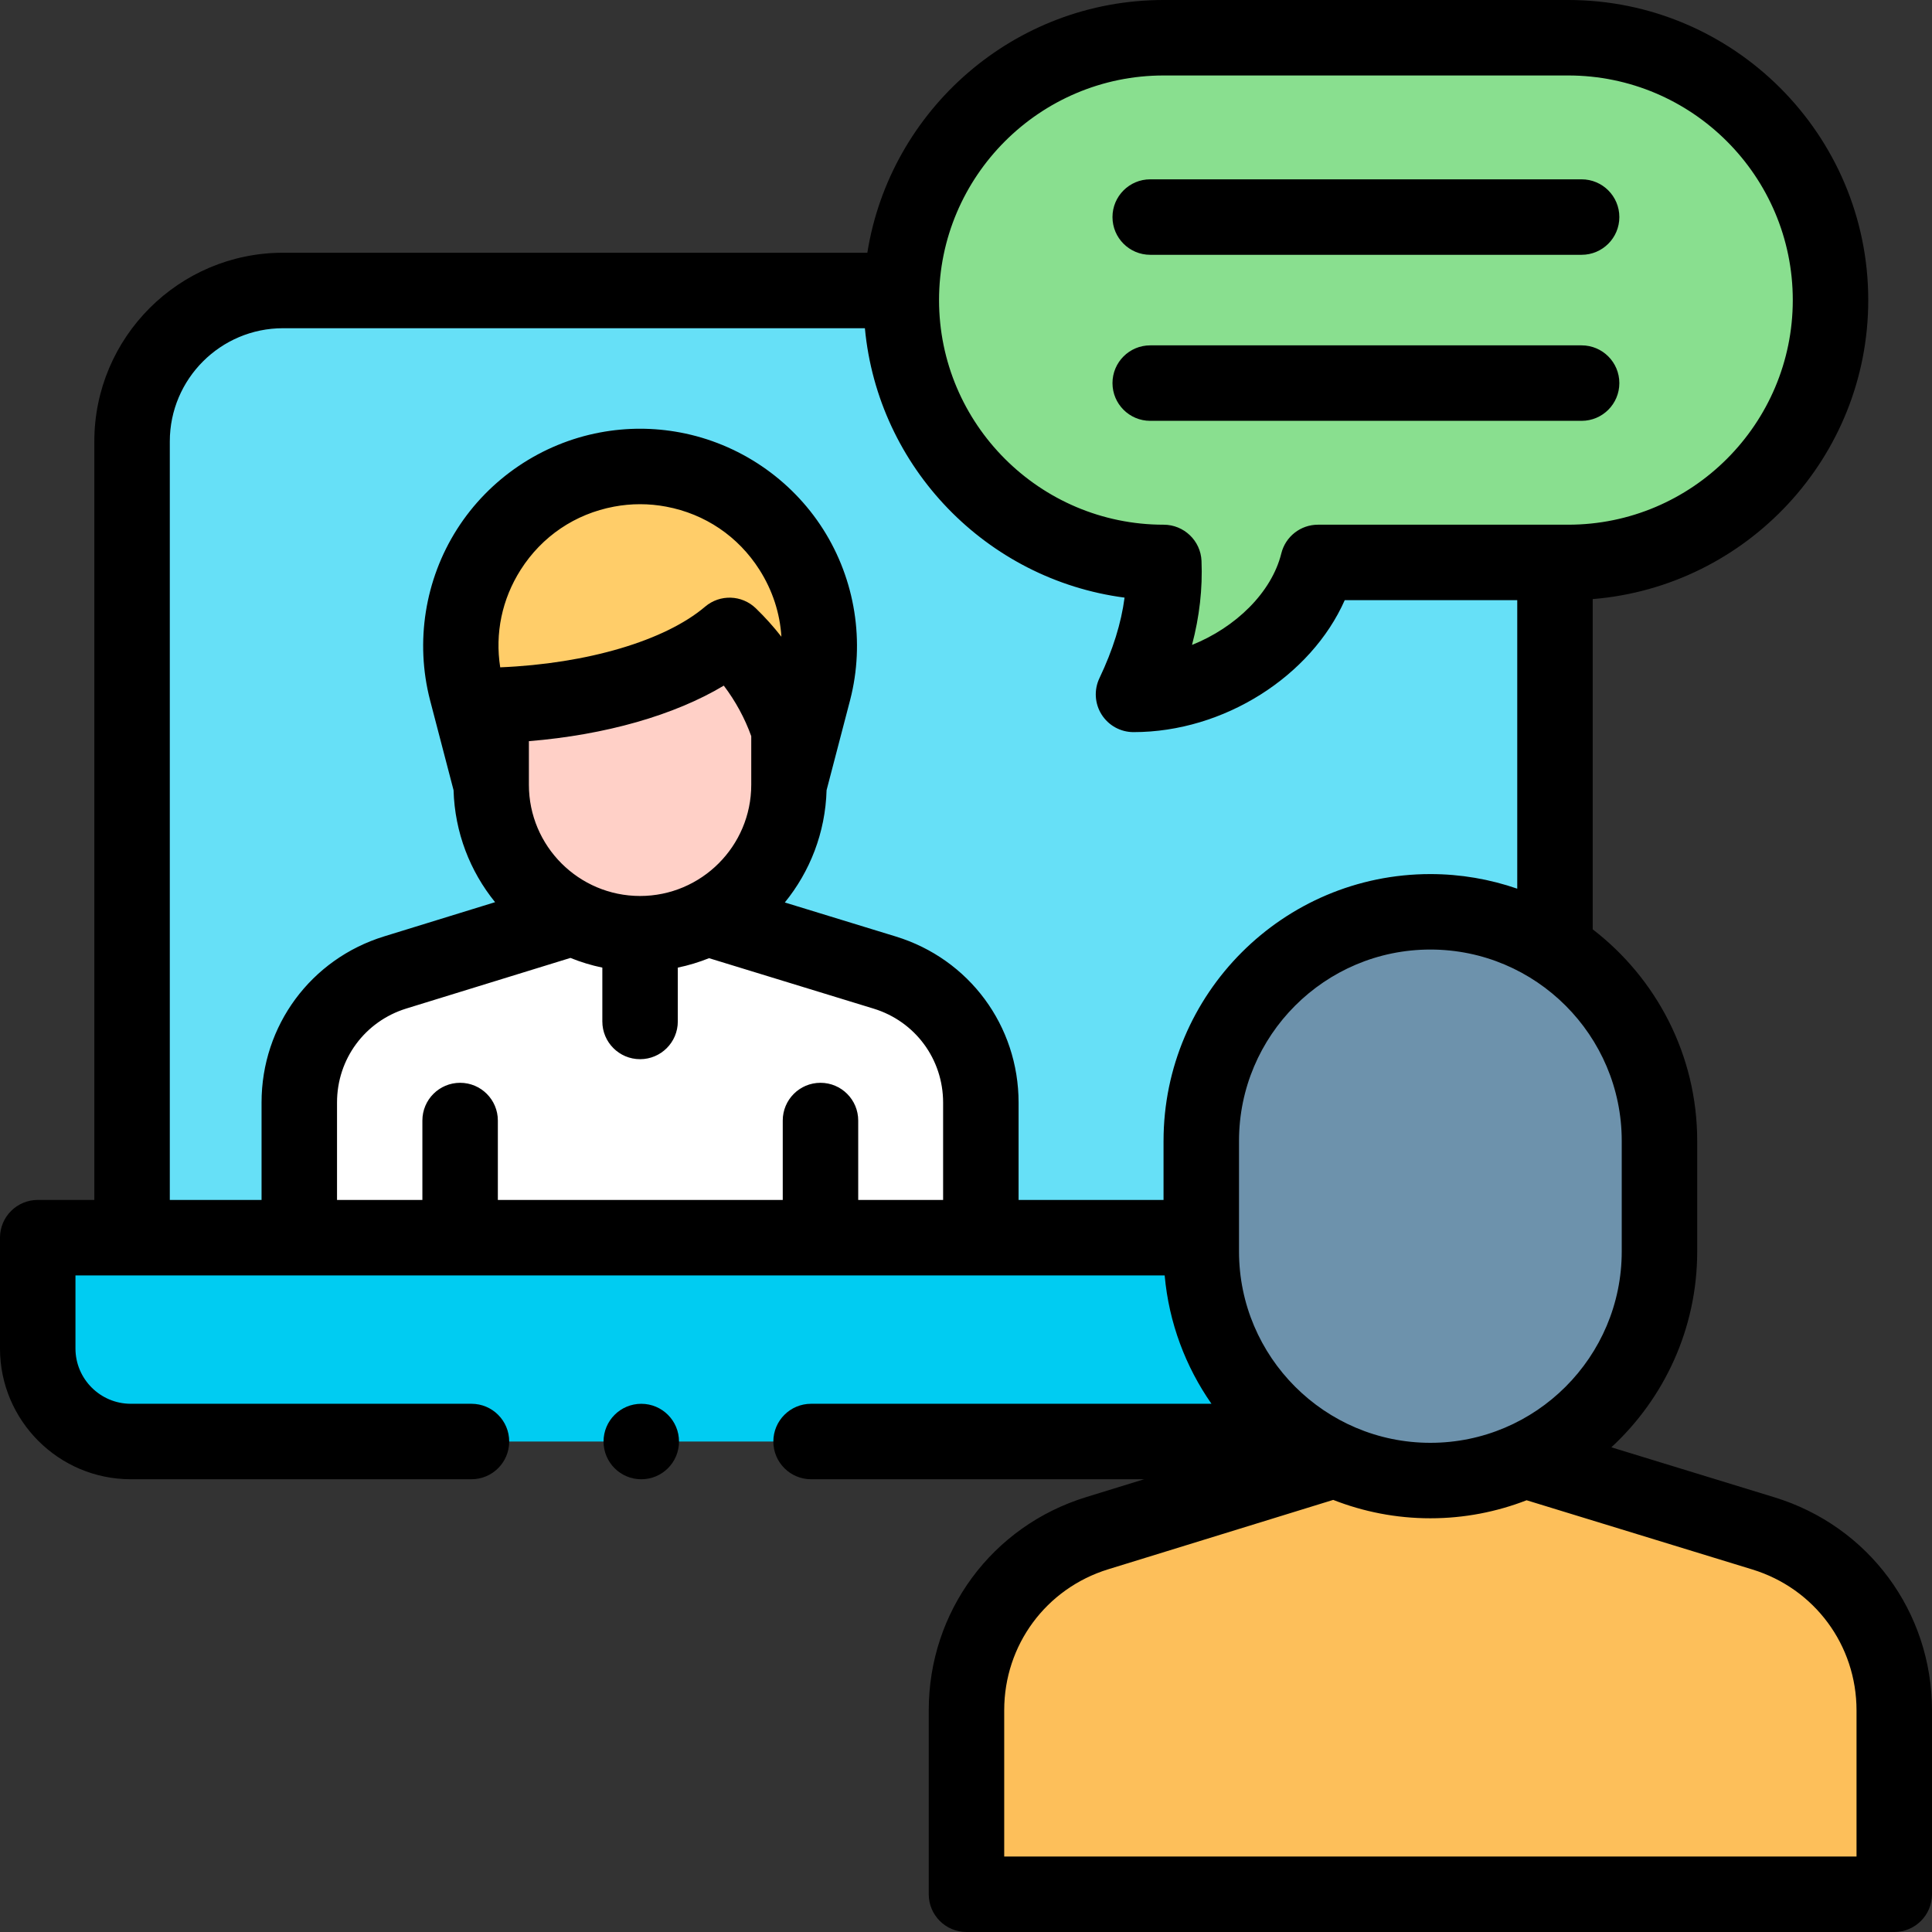 <svg id="Capa_1" enable-background="new 0 0 512 512" height="512" viewBox="0 0 512 512" width="512" xmlns="http://www.w3.org/2000/svg"><rect x="0" y="0" width="512" height="512" fill="#333333" stroke="none"/><g><g><path d="m437.086 327.998h-427.086v29.356c0 13.622 11.043 24.664 24.664 24.664h377.757c13.622 0 24.664-11.043 24.664-24.664v-29.356z" fill="#00ccf2"/><path id="XMLID_1040_" d="m35 116.981v211.017h377.086v-211.017c0-22.091-17.909-40-40-40h-297.086c-22.091 0-40 17.909-40 40z" fill="#66e0f7"/></g><path d="m308.383 149.052h107.197c38.398 0 69.526-31.128 69.526-69.526 0-38.398-31.128-69.526-69.526-69.526h-107.197c-38.398 0-69.526 31.128-69.526 69.526.001 38.398 31.128 69.526 69.526 69.526z" fill="#fff"/><path d="m415.581 10h-107.198c-38.398 0-69.526 31.128-69.526 69.526 0 38.398 31.128 69.526 69.526 69.526h.038c.52 12.575-2.906 24.191-8.03 34.966 21.272 0 43.913-14.888 48.88-34.966h66.309c38.398 0 69.526-31.128 69.526-69.526 0-38.398-31.127-69.526-69.525-69.526z" fill="#89df8f"/><g><path d="m353.044 387.109-62.302 19.212c-20.578 6.346-34.615 25.364-34.615 46.898v48.781h245.873v-48.719c0-21.564-14.075-40.601-34.692-46.922l-62.79-19.25z" fill="#fdbf5a"/></g><path d="m379.064 392.361c-33.531 0-60.713-27.182-60.713-60.713v-29.296c0-33.531 27.182-60.713 60.713-60.713 33.531 0 60.713 27.182 60.713 60.713v29.296c0 33.531-27.183 60.713-60.713 60.713z" fill="#6d92ac"/><g><path d="m150.512 243.597-45.768 14.113c-15.117 4.662-25.429 18.633-25.429 34.452v35.835h180.622v-35.79c0-15.841-10.34-29.826-25.485-34.469l-46.126-14.142h-37.814z" fill="#fff"/><g><g id="XMLID_1047_"><path id="XMLID_1048_" d="m209.089 172.887v35.094c0 21.795-17.668 39.464-39.464 39.464-21.795 0-39.464-17.668-39.464-39.464v-35.094z" fill="#ffd0c7"/></g><g><path d="m193.344 168.388c-12.434 10.564-35.96 17.884-63.182 18.544v21.049l-6.53-25.001c-6.864-26.614 10.226-53.481 37.24-58.546 5.785-1.085 11.721-1.085 17.506 0 27.014 5.065 44.104 31.932 37.24 58.546l-6.53 25.001v-14.552c-3.12-9.613-8.643-18.18-15.744-25.041z" fill="#ffcd69"/></g></g></g><g><path d="m304.82 111.525h114.323c5.523 0 10-4.478 10-10s-4.477-10-10-10h-114.323c-5.523 0-10 4.478-10 10s4.477 10 10 10z"/><path d="m304.82 67.525h114.323c5.523 0 10-4.478 10-10s-4.477-10-10-10h-114.323c-5.523 0-10 4.478-10 10s4.477 10 10 10z"/><path d="m470.239 396.799-43.214-13.249c13.979-12.927 22.752-31.406 22.752-51.902v-29.296c0-22.813-10.87-43.126-27.691-56.064v-87.524c40.817-3.323 73.021-37.58 73.021-79.238-.001-43.851-35.676-79.526-79.526-79.526h-107.198c-39.582 0-72.493 29.071-78.527 66.981h-154.856c-27.57 0-50 22.43-50 50v201.017h-15c-5.523 0-10 4.478-10 10v29.355c0 19.114 15.55 34.664 34.665 34.664h90.281c5.523 0 10-4.478 10-10s-4.477-10-10-10h-90.281c-8.086 0-14.665-6.578-14.665-14.664v-19.355h288.65c1.125 12.571 5.551 24.199 12.406 34.02h-106.11c-5.523 0-10 4.478-10 10s4.477 10 10 10h88.247l-15.396 4.748c-24.923 7.685-41.669 30.371-41.669 56.453v48.781c0 5.522 4.477 10 10 10h245.872c5.523 0 10-4.478 10-10v-48.719c0-26.126-16.782-48.825-41.761-56.482zm-40.462-94.447v29.296c0 27.964-22.75 50.714-50.713 50.714s-50.713-22.75-50.713-50.714v-29.296c0-27.963 22.75-50.713 50.713-50.713s50.713 22.75 50.713 50.713zm-121.394-282.352h107.197c32.823 0 59.526 26.703 59.526 59.525 0 32.823-26.703 59.526-59.526 59.526h-66.309c-4.598 0-8.604 3.136-9.708 7.599-2.569 10.387-12.134 19.645-23.667 24.263 1.991-7.556 2.819-14.936 2.516-22.274-.221-5.357-4.667-9.587-10.03-9.587-32.822 0-59.525-26.703-59.525-59.526.001-32.823 26.704-59.526 59.526-59.526zm-58.446 297.998h-22.501v-21.045c0-5.522-4.477-10-10-10s-10 4.478-10 10v21.045h-75.5v-21.045c0-5.522-4.477-10-10-10s-10 4.478-10 10v21.045h-22.621v-25.836c0-11.502 7.385-21.507 18.375-24.896l43.478-13.407c2.711 1.095 5.535 1.967 8.457 2.569v14.267c0 5.522 4.477 10 10 10s10-4.478 10-10v-14.267c2.86-.589 5.624-1.438 8.281-2.5l43.613 13.371c11.015 3.378 18.416 13.388 18.416 24.909v25.79zm-63.068-157.23c-10.646 9.045-31.284 15.125-54.308 16.081-1.416-8.994.461-18.053 5.424-25.854 5.633-8.854 14.415-14.797 24.73-16.73 2.292-.431 4.601-.646 6.91-.646s4.618.215 6.911.646c10.315 1.934 19.097 7.876 24.73 16.73 3.47 5.455 5.432 11.525 5.815 17.751-2.075-2.661-4.344-5.186-6.79-7.549-3.698-3.573-9.503-3.759-13.422-.429zm12.22 34.321v12.892c0 16.246-13.217 29.464-29.463 29.464-16.247 0-29.464-13.218-29.464-29.464v-11.564c20.307-1.657 38.587-6.885 51.651-14.719 3.102 4.105 5.565 8.629 7.276 13.391zm109.261 107.263v15.646h-38.414v-25.79c0-20.366-13.082-38.061-32.554-44.03l-29.397-9.013c6.656-8.172 10.747-18.501 11.068-29.761l6.249-23.926c3.96-15.355 1.35-31.837-7.161-45.217-8.511-13.382-22.333-22.732-37.919-25.655-7.031-1.317-14.162-1.319-21.192 0-15.587 2.923-29.408 12.273-37.92 25.655-8.511 13.38-11.121 29.861-7.153 45.247l6.241 23.896c.32 11.225 4.388 21.523 11.006 29.682l-29.408 9.068c-19.428 5.991-32.481 23.677-32.481 44.008v25.836h-24.315v-201.017c0-16.542 13.458-30 30-30h154.205c3.45 36.929 32.26 66.605 68.817 71.395-.889 6.793-3.094 13.846-6.661 21.347-1.474 3.099-1.256 6.735.577 9.636s5.023 4.659 8.454 4.659c24.012 0 47.062-14.846 55.976-34.966h45.718v76.456c-7.222-2.495-14.963-3.869-23.022-3.869-38.992 0-70.714 31.721-70.714 70.713zm183.65 189.648h-225.873v-38.781c0-17.252 11.076-32.259 27.562-37.342l59.629-18.389c7.984 3.133 16.663 4.873 25.745 4.873 8.991 0 17.587-1.705 25.505-4.778l59.808 18.337c16.523 5.065 27.624 20.08 27.624 37.361z"/><circle cx="169.945" cy="382.021" r="10"/></g></g></svg>